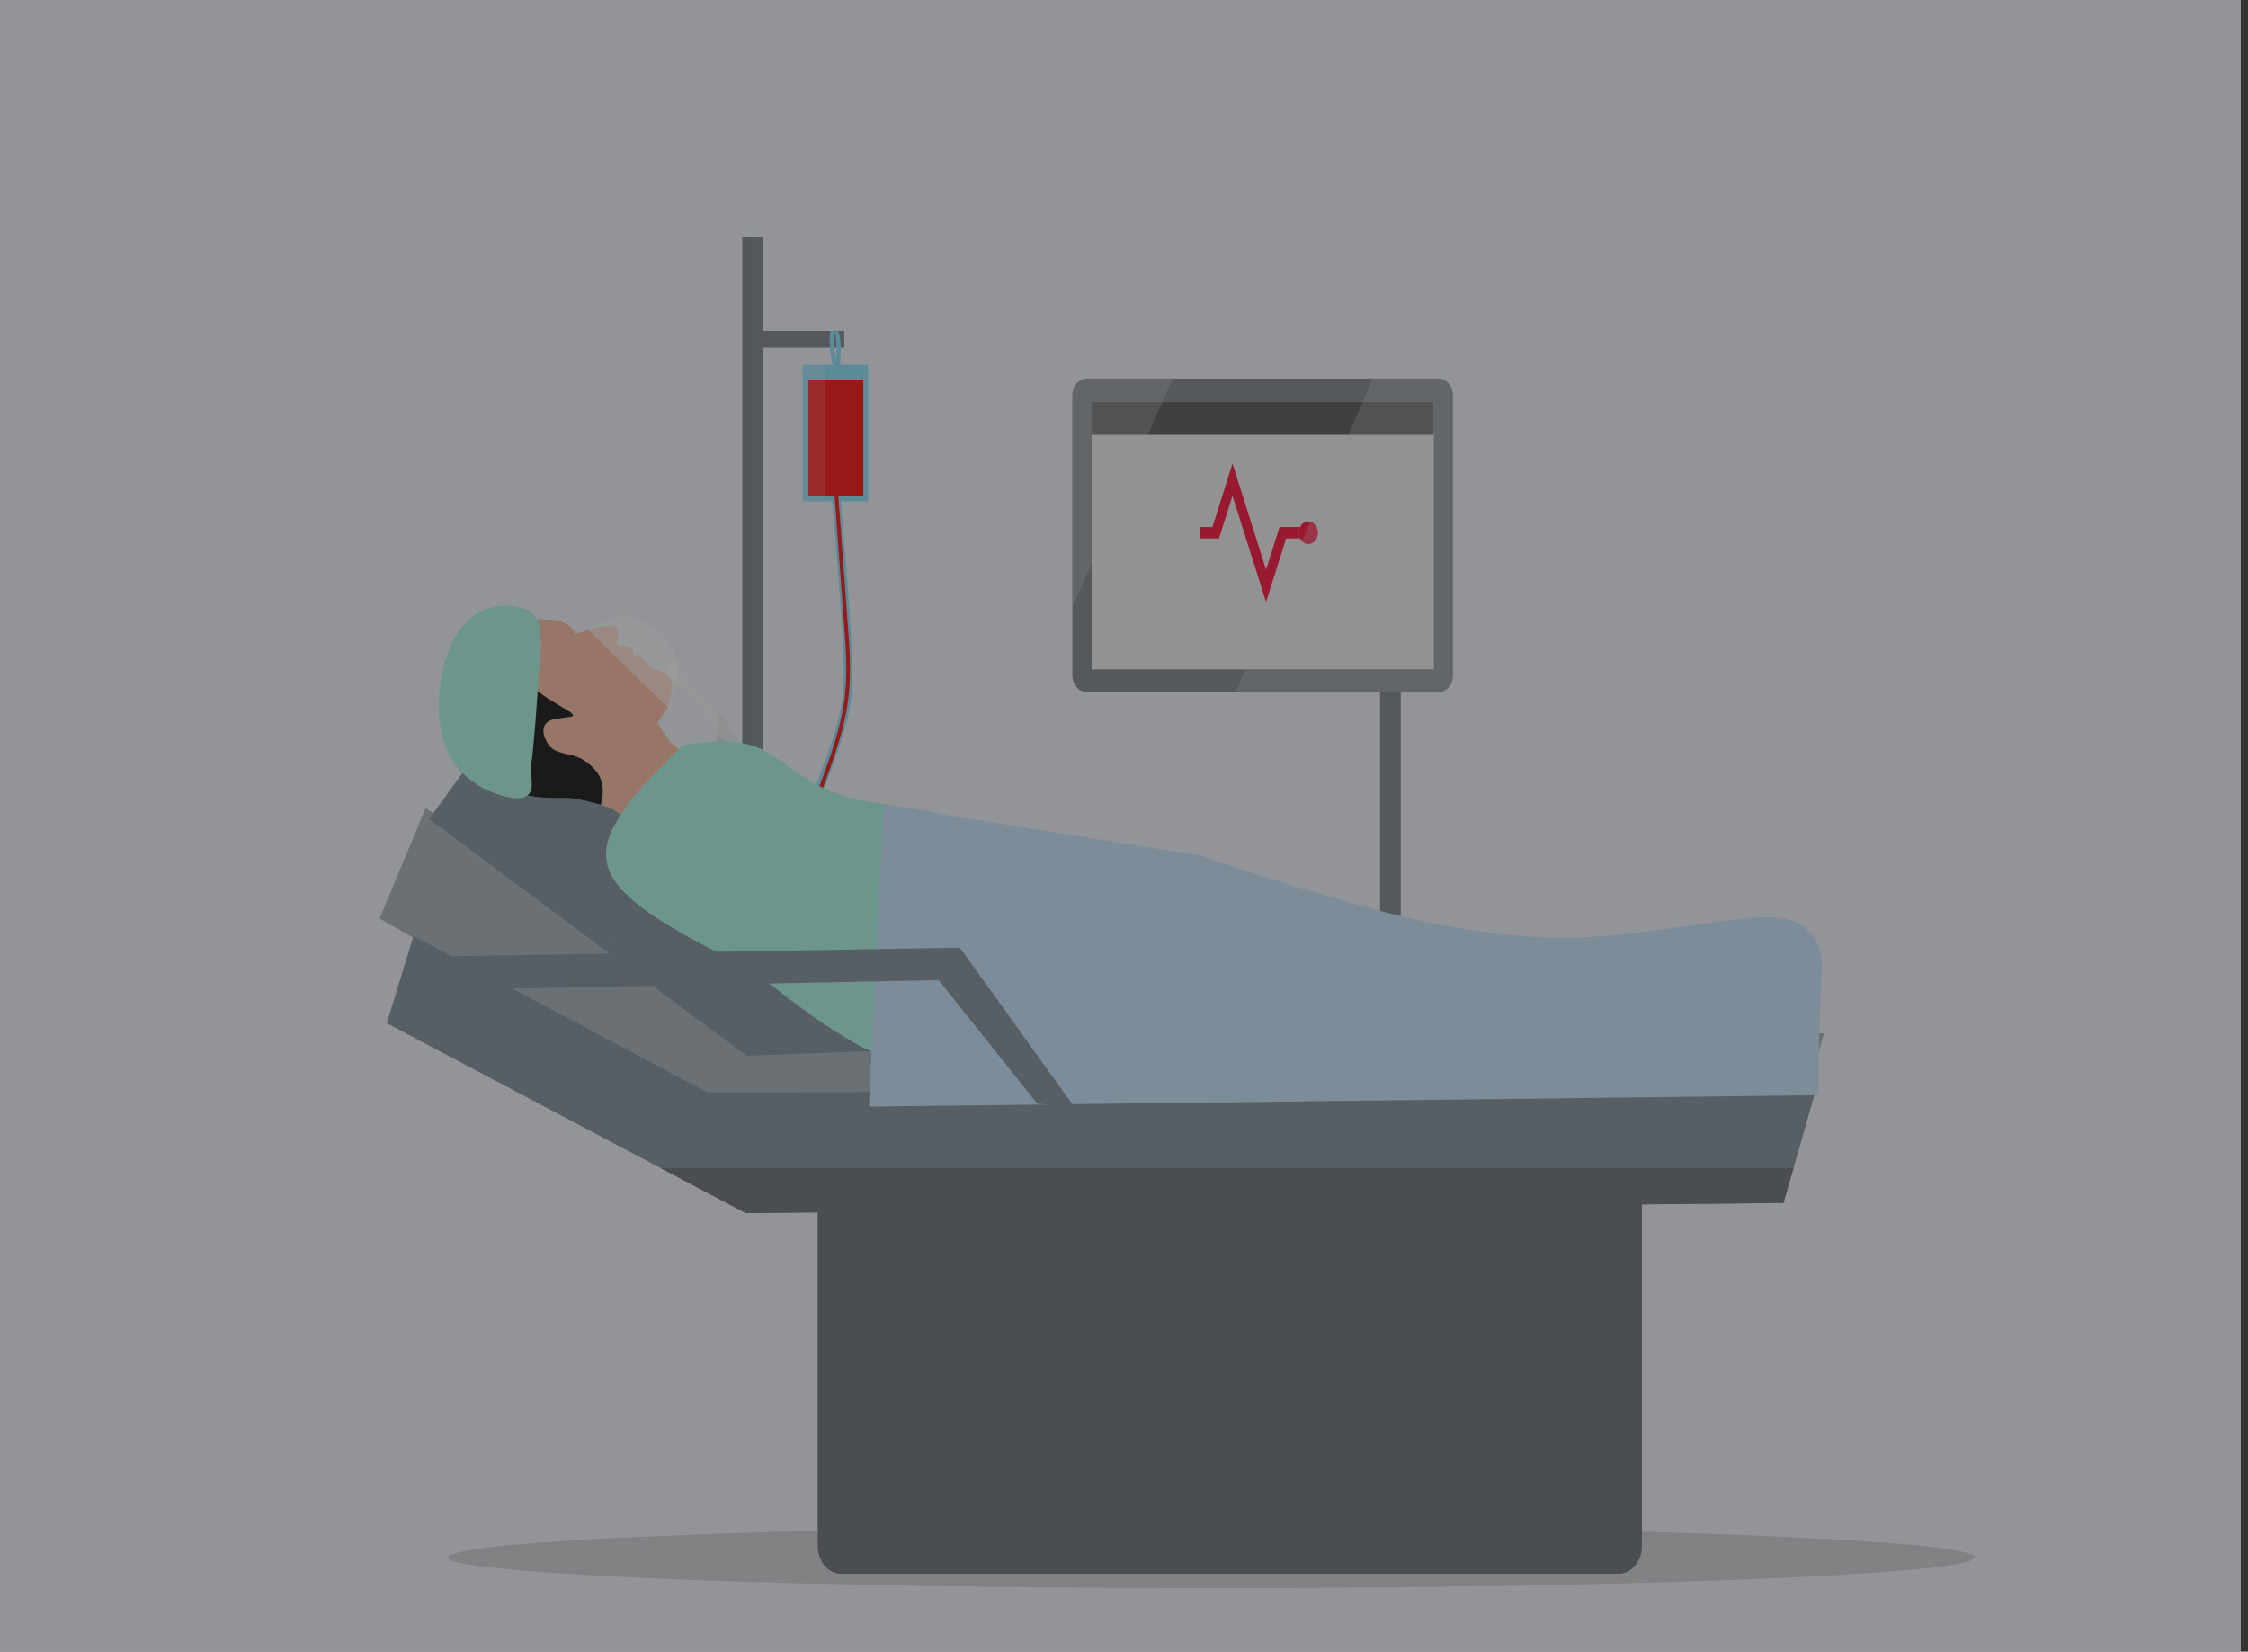 <svg width="716" height="526" viewBox="0 0 716 526" fill="none" xmlns="http://www.w3.org/2000/svg">
<rect x="0" y="0" width="716" height="526" fill="#333333" stroke="none"/>
<g opacity="0.5" clipPath="url(#clip0_6_19)">
<path d="M-0.819 -1.51L356.442 -1.51L713.704 -1.51C713.704 175.028 713.704 351.566 713.704 528.104C475.53 528.104 237.355 528.104 -0.819 528.104C-0.819 351.566 -0.819 175.028 -0.819 -1.51Z" fill="#F1F6FB"/>
<path d="M629.314 495.967L627.093 497.301C624.754 497.899 621.412 498.47 617.07 499.014C616.151 499.319 607.384 500.076 590.77 501.284C576.077 502.213 557.379 503.036 534.675 503.752C511.814 504.468 487.148 504.995 460.679 505.332C447.444 505.501 433.758 505.623 419.622 505.697C413.117 505.793 390.897 505.798 352.961 505.712C338.178 505.617 324.053 505.482 310.585 505.307C303.029 505.269 284.308 504.915 254.421 504.244C231.432 503.65 211.075 502.894 193.348 501.976C153.771 499.757 137.335 497.45 144.042 495.055C146.989 493.863 154.286 492.764 165.932 491.757C171.755 491.253 178.665 490.773 186.663 490.315C189.431 490.053 203.745 489.424 229.604 488.429C272.58 486.96 324.705 486.195 385.98 486.132C394.355 486.085 416.046 486.207 451.055 486.499C464.658 486.647 477.689 486.838 490.149 487.073C515.068 487.544 537.699 488.19 558.044 489.013C581.571 490.081 594.383 490.75 596.479 491.019C603.389 491.499 609.212 492.003 613.948 492.529C623.419 493.583 628.541 494.729 629.314 495.967Z" fill="black" fill-opacity="0.149"/>
<path d="M236.428 75.384L239.76 75.384L243.093 75.384C243.093 167.005 243.093 258.627 243.093 350.248C240.871 350.248 238.65 350.248 236.428 350.248C236.428 258.627 236.428 167.005 236.428 75.384Z" fill="#778085"/>
<path d="M239.916 105.396C239.916 107.164 239.916 108.931 239.916 110.699C249.573 110.699 259.231 110.699 268.888 110.698C268.888 108.931 268.888 107.164 268.888 105.397L254.402 105.397L239.916 105.396Z" fill="#778085"/>
<path d="M236.428 75.384C236.428 129.141 236.428 182.898 236.428 236.656C236.166 236.609 235.899 236.566 235.629 236.525L235.629 236.526C235.796 236.812 235.961 237.099 236.122 237.386C235.413 237.299 234.623 237.219 233.753 237.144C233.566 237.098 233.305 237.075 232.971 237.075C232.543 237.075 231.995 237.112 231.327 237.187C231.103 236.836 230.874 236.485 230.64 236.134L230.641 236.134C232.428 236.165 234.091 236.295 235.628 236.525C233.71 233.247 231.375 229.985 228.806 226.752C228.806 229.001 228.806 231.25 228.806 233.5C228.806 234.379 228.806 235.257 228.806 236.136L228.806 236.137C228.806 240.214 228.806 244.291 228.806 248.369C231.373 248.369 233.94 248.368 236.507 248.368C236.507 248.368 236.507 248.368 236.507 248.368L236.507 248.369C236.507 248.368 236.507 248.368 236.507 248.368C237.478 248.368 238.449 248.368 239.42 248.368V244.644C239.419 244.644 239.419 244.643 239.419 244.643L239.42 244.643L239.42 237.979C239.359 237.962 239.296 237.945 239.232 237.928L239.232 237.928C239.297 237.945 239.359 237.962 239.42 237.979V237.371C239.419 237.371 239.419 237.371 239.419 237.371L239.42 237.371L239.42 75.384L236.428 75.384Z" fill="#736E6E" fill-opacity="0.161"/>
<path d="M267.071 105.438C267.56 106.95 267.731 108.764 267.757 110.679C267.316 110.746 266.875 110.813 266.434 110.879L266.433 110.88C266.861 110.815 267.289 110.75 267.718 110.685L267.758 110.679C267.778 112.238 267.702 113.865 267.622 115.449C267.614 115.608 267.606 115.766 267.598 115.924C267.579 116.305 267.334 116.611 267.021 116.658C267.001 116.662 266.98 116.664 266.959 116.664C266.617 116.678 266.322 116.38 266.278 115.976C266.273 115.927 266.272 115.878 266.274 115.829C266.277 115.77 266.28 115.711 266.283 115.652C266.367 113.981 266.442 112.368 266.431 110.88L266.432 110.88C266.417 108.842 266.241 107.039 265.706 105.645L267.07 105.438L267.071 105.438Z" fill="#84E4FE"/>
<path d="M255.623 116.183L266.056 116.184L276.489 116.184C276.489 130.687 276.489 145.191 276.489 159.694C269.534 159.695 262.578 159.695 255.623 159.695C255.623 145.191 255.623 130.687 255.623 116.183Z" fill="#85E4FE" fill-opacity="0.996"/>
<path d="M267.028 150.987C268.806 171.696 270.589 192.469 271.211 205.45C271.835 218.499 271.295 223.862 269.355 230.996C267.457 237.971 264.223 246.667 261.032 255.251C260.731 256.062 259.932 256.43 259.249 256.071C258.566 255.712 258.257 254.764 258.559 253.952C261.77 245.314 264.937 236.789 266.782 230.008C268.583 223.386 269.125 218.458 268.511 205.633C267.894 192.742 266.119 172.058 264.338 151.313C264.262 150.43 264.803 149.641 265.546 149.551C266.289 149.461 266.952 150.104 267.028 150.987Z" fill="#85E4FE"/>
<path d="M257.443 120.99L266.205 120.991L274.967 120.991C274.967 133.334 274.967 145.678 274.967 158.021C269.126 158.021 263.285 158.021 257.443 158.022C257.443 145.678 257.443 133.334 257.443 120.99Z" fill="#FF0000"/>
<path d="M266.862 155.897V155.897L266.86 155.836L269.957 197.988L269.957 197.984C270.651 206.781 271.358 215.689 269.794 225.219C268.232 234.73 264.411 244.831 260.631 254.833C260.497 255.187 260.147 255.345 259.849 255.186C259.551 255.027 259.418 254.611 259.552 254.257C263.347 244.214 267.102 234.27 268.633 224.949C270.16 215.647 269.476 206.936 268.779 198.115L268.779 198.11L265.682 155.959L265.68 155.897V155.897C265.68 155.509 265.944 155.194 266.271 155.194C266.598 155.194 266.862 155.509 266.862 155.897Z" fill="#FF0000"/>
<path d="M439.563 217.043L442.855 217.044L446.146 217.044C446.146 250.817 446.146 284.591 446.146 318.365C443.952 318.365 441.758 318.365 439.563 318.365C439.563 284.591 439.563 250.817 439.563 217.043Z" fill="#778085"/>
<path d="M216.08 212.194C225.098 222.06 234.566 232.369 238.729 242.776C242.978 253.402 241.66 263.936 240.48 273.702C240.33 274.941 239.364 275.801 238.322 275.623C237.28 275.445 236.557 274.297 236.706 273.058C237.908 263.113 238.971 253.935 235.286 244.721C231.514 235.289 222.731 225.629 213.498 215.527C212.724 214.68 212.674 213.247 213.387 212.326C214.1 211.406 215.306 211.346 216.08 212.194Z" fill="white" fill-opacity="0.369"/>
<path d="M573.118 357.243L580.904 329.082L254.805 329.334L135.557 257.386L120.911 292.494L226.65 353.555L573.118 357.243Z" fill="#A4AEB5" fill-opacity="0.996"/>
<path d="M320.066 333.197L327.461 321.31L334.857 309.424L155.719 234.561C149.378 243.315 143.038 252.068 136.697 260.822C170.389 285.955 204.081 311.089 237.773 336.222L320.066 333.197Z" fill="#7D8B96" fill-opacity="0.996"/>
<path d="M190.869 189.341L190.869 189.341L190.87 189.342L190.869 189.341Z" fill="#7D8B96"/>
<path d="M289.094 274.735L289.094 274.736L289.095 274.735L289.093 274.736L289.094 274.735Z" fill="#7D8B96" fill-opacity="0.996"/>
<path d="M198.779 258.406L198.665 258.386C190.445 255.984 185.654 254.712 184.293 254.568C182.781 254.283 181.406 254.121 180.167 254.083C175.687 254.163 172.682 254.081 171.154 253.838C167.956 253.372 165.443 252.831 163.613 252.216C159.638 250.88 156.889 249.676 155.368 248.604C154.342 247.973 153.387 247.278 152.503 246.518L151.254 245.327C150.471 244.496 149.786 243.603 149.2 242.649C148.033 240.727 147.224 238.643 146.771 236.398C146.263 234.732 146.173 231.861 146.503 227.786C146.851 225.038 147.615 222.191 148.797 219.242C150.127 215.912 152.275 211.744 155.24 206.739C155.962 204.841 156.428 203.417 156.638 202.464C157.582 200.178 156.694 197.67 153.976 194.939C157.279 194.137 159.681 193.939 161.183 194.348C163.644 194.666 167.319 197.122 172.208 201.714L189.645 226.34L198.779 258.406Z" fill="black" fill-opacity="0.996"/>
<path d="M203.063 262.663L203.064 262.662L194.751 257.51L191.367 256.326C192.111 253.377 192.215 250.856 191.576 248.808C190.977 246.889 189.748 245.109 187.907 243.563C186.338 242.246 185.098 241.556 184.29 241.267C183.766 241.08 183.257 240.849 182.728 240.72C179.346 239.893 177.577 239.42 177.433 239.238C176.587 238.958 175.573 238.385 174.725 237.155C172.778 234.331 172.642 232.031 173.831 230.443C174.144 230.025 174.81 229.611 175.924 229.162C176.302 229.01 178.129 228.72 181.447 228.321C182.256 228.224 182.628 227.92 182.451 227.64C182.114 227.106 181.608 226.753 181.062 226.429C177.096 224.079 174.421 222.427 173.054 221.448C170.545 219.651 169.196 218.417 168.791 218.045C166.453 215.899 164.601 213.006 164.167 208.957C163.529 203.005 164.892 199.062 167.478 197.22C173.242 197.092 176.935 197.396 178.615 197.883C180.478 198.424 182.091 199.66 183.407 201.843C190.159 199.696 194.112 199.077 195.405 199.434C197.002 199.876 197.341 201.681 196.334 205.414C198.772 205.706 200.231 206.139 200.8 206.558C201.434 207.024 201.771 207.913 201.731 209.386C202.147 208.476 202.834 208.314 203.757 208.968C204.575 209.547 205.818 210.861 207.521 212.844C209.972 213.55 211.711 214.286 212.633 215.208C213.525 216.1 213.91 216.953 213.899 217.619C214.192 218.733 213.837 221.176 212.834 224.949L209.207 230.562L221.646 248.799L203.063 262.663Z" fill="#FEBA9B"/>
<path d="M220.875 209.397L220.876 209.396L220.876 209.398L220.876 209.396L220.875 209.397Z" fill="black" fill-opacity="0.996"/>
<path d="M207.849 235.306L206.728 237.582C200.6 248.831 197.705 259.179 198.044 268.625C198.229 272.071 199.255 275.615 201.122 279.257C202.989 282.899 206.126 286.633 210.532 290.459C220.496 298.58 236.217 306.859 257.694 315.297C270.683 320.542 285.012 325.668 300.682 330.677C310.097 333.721 319.628 336.094 329.275 337.794C337.438 313.649 341.101 298.76 340.265 293.126C340.319 289.988 340.004 287.101 339.319 284.465L337.953 280.741C336.9 278.461 335.229 276.388 332.939 274.521C330.137 272.069 325.209 269.822 318.156 267.778C315.769 267.121 313.291 266.523 310.723 265.985C297.534 263.514 289.679 261.977 287.157 261.376C281.508 260.029 277.381 258.802 274.775 257.692C272.374 256.876 268.598 255.073 263.45 252.283C261.614 251.342 255.541 247.485 245.232 240.711C243.978 239.94 242.376 239.163 240.428 238.38C239.59 237.867 237.365 237.455 233.753 237.144C232.552 236.851 228.336 237.496 221.104 239.079C220.396 239.276 219.214 239.244 217.557 238.98C216.395 238.68 215.274 238.021 214.193 237.002C213.056 235.96 211.575 233.868 209.75 230.726C209.501 230.424 209.274 230.285 209.07 230.309C208.477 230.477 208.07 232.142 207.849 235.306Z" fill="#FEBA9B" fill-opacity="0.996"/>
<path d="M277.643 400.595L277.643 400.596L277.644 400.596L277.643 400.595Z" fill="black" fill-opacity="0.996"/>
<path d="M230.423 277.505L234.416 279.598C242.413 283.812 250.357 287.901 258.247 291.864C264.793 295.097 268.705 297 269.983 297.575C272.137 298.604 275.143 299.982 279.003 301.71C284.707 304.248 291.069 306.89 298.089 309.638C303.008 311.585 311.115 314.617 322.411 318.734L230.423 277.505Z" fill="#FF5100" fill-opacity="0.094"/>
<path d="M375.797 316.971V316.971L375.797 316.972C396.794 324.495 417.79 332.019 438.787 339.542L375.797 316.971Z" fill="#FF5100" fill-opacity="0.996"/>
<path d="M452.568 497.135V497.136L452.569 497.137L452.568 497.135Z" fill="black" fill-opacity="0.996"/>
<path d="M331.073 345.869L331.072 345.869L331.072 345.87L331.073 345.869Z" fill="black" fill-opacity="0.996"/>
<path d="M323.29 318.664L323.669 318.157C325.737 315.395 327.557 313.891 329.128 313.645C332.094 313.037 334.083 313.473 335.097 314.953C335.577 315.728 335.583 316.926 335.116 318.55C334.767 319.828 333.917 321.854 332.566 324.626C334.699 325.256 336.047 325.947 336.612 326.7C337.47 327.72 337.888 328.987 337.866 330.502C337.905 333.418 337.036 336.198 335.26 338.841C333.348 341.335 330.487 341.933 326.677 340.633C324.795 340.042 322.719 339.186 320.446 338.065L299.639 327.658L316.631 325.644L323.29 318.664Z" fill="#FEBA9B" fill-opacity="0.996"/>
<path d="M131.701 298.075L123.182 325.857L237.559 386.359L568.055 383.111L578.385 347.077L225.232 347.882L131.701 298.075Z" fill="#7D8B96" fill-opacity="0.996"/>
<path d="M193.011 299.595C193.456 299.684 193.983 299.831 194.593 300.036C195.003 300.158 195.894 300.507 197.265 301.084L193.011 299.595Z" fill="#A4AEB5" fill-opacity="0.996"/>
<path d="M217.54 237.286L214.121 240.645C206.241 248.473 201.239 254.006 199.116 257.243C195.629 262.634 193.904 265.834 193.941 266.843C191.746 273.125 193.5 279.036 199.201 284.577C205.689 291.057 218.815 298.939 238.581 308.224C249.945 317.197 257.955 323.201 262.609 326.237C270.335 331.18 274.894 333.862 276.288 334.284C282.193 337.211 287.72 338.721 292.869 338.816C297.932 338.815 302.343 337.136 306.102 333.776L309.683 330.033C311.958 327.21 313.965 323.946 315.705 320.243C319.227 312.621 321.426 304.528 322.301 295.963C323.668 282.688 321.21 272.97 314.927 266.81C310.669 263.061 305.506 260.526 299.438 259.204L294.935 258.23L272.978 254.739C270.409 254.139 268.056 253.419 265.918 252.579C263.78 251.738 261.813 250.825 260.019 249.837C258.448 249.152 253.351 245.782 244.729 239.729L241.785 238.233C241.112 237.948 240.434 237.695 239.75 237.475C234.444 235.742 227.041 235.679 217.54 237.286Z" fill="#A6F8E5"/>
<path d="M276.757 352.421L281.388 256.328L382.194 272.473C401 278.9 419.572 284.632 437.911 289.667C450.107 292.938 462.027 295.385 473.669 297.006C486.558 298.517 496.538 299.013 503.609 298.495C505.98 298.543 512.381 298.024 522.809 296.94C547.233 293.441 559.273 291.881 558.927 292.259C564.494 291.87 568.773 292.295 571.765 293.535C577.179 296.224 580.022 300.691 580.296 306.937C579.285 329.977 578.951 343.925 579.295 348.781L276.757 352.421Z" fill="#C5E7FF" fill-opacity="0.996"/>
<path d="M330.355 351.49V351.49L298.976 312.133L151.203 315.07L131.922 304.723L305.723 301.801L342.213 352.578L330.355 351.49Z" fill="#7D8B96" fill-opacity="0.996"/>
<path d="M172.286 204.452L172.098 207.363C170.895 226.564 169.93 238.563 169.204 243.361C169.139 244.562 169.12 245.283 169.146 245.524C169.363 248.187 169.429 249.814 169.345 250.406C169.335 252.125 168.493 253.313 166.819 253.972C164.33 254.669 160.579 253.953 155.566 251.824C151.94 250.228 148.746 247.88 145.981 244.78C145.052 243.671 144.235 242.477 143.532 241.2L142.555 239.234C141.958 237.886 141.461 236.482 141.066 235.021C139.912 230.565 139.518 225.936 139.885 221.134C140.345 214.656 141.866 208.883 144.447 203.815C145.089 202.592 145.794 201.456 146.562 200.408L147.76 198.915C149.563 196.949 151.323 195.581 153.039 194.813C157.976 192.472 162.973 192.302 168.03 194.303C169.204 194.734 170.293 195.892 171.296 197.777C171.927 199.166 172.257 201.391 172.286 204.452Z" fill="#A6F8E5"/>
<path d="M187.436 200.731V200.732C191.276 198.013 194.194 196.554 196.189 196.353C198.79 195.877 201.551 196.352 204.471 197.777C206.349 198.679 208.122 199.861 209.79 201.322C210.611 202.047 211.368 202.822 212.06 203.647L213.032 204.915C214.851 207.545 215.752 210.39 215.736 213.45C215.822 213.939 215.699 215.491 215.366 218.105C215.147 219.678 214.527 222.356 213.505 226.138L187.436 200.731Z" fill="white" fill-opacity="0.545"/>
<path d="M215.4 218.205L212.175 213.929L214.468 208.792L215.882 211.106C216.04 211.714 216.14 212.216 216.183 212.611C216.221 212.923 216.234 213.266 216.225 213.638C216.231 213.72 216.206 214.023 216.148 214.547C216.083 215.171 215.833 216.39 215.4 218.205Z" fill="white" fill-opacity="0.996"/>
<path d="M267.956 370.919L515.484 370.919C519.609 370.919 522.954 374.895 522.954 379.799L522.954 492.305C522.954 497.209 519.609 501.185 515.484 501.185L267.956 501.185C265.974 501.185 264.074 500.25 262.673 498.584C261.272 496.919 260.485 494.661 260.485 492.306V379.799C260.485 377.443 261.272 375.185 262.673 373.52C264.074 371.855 265.974 370.919 267.956 370.919ZM267.956 388.678L275.426 379.799V492.306L267.956 483.426L515.484 483.426L508.013 492.305V379.799L515.484 388.679L267.956 388.678Z" fill="#7C8A96"/>
<path d="M462.778 126.012L462.778 214.971C462.778 217.986 460.722 220.43 458.186 220.43L409.774 220.431L394.551 220.43L346.143 220.431C343.606 220.43 341.55 217.987 341.55 214.971L341.55 126.012C341.55 122.997 343.606 120.553 346.143 120.553L458.186 120.553C460.722 120.553 462.778 122.997 462.778 126.012ZM456.637 213.13V138.533V127.853L347.691 127.853V138.533L347.691 213.13L456.637 213.131V213.13Z" fill="#778085"/>
<path d="M347.691 127.853L456.637 127.853V138.533L347.691 138.533V127.853ZM347.691 127.853L456.637 127.853V138.533L347.691 138.533V127.853ZM347.691 127.853L456.637 127.853V138.533L347.691 138.533V127.853ZM347.691 127.853L456.637 127.853V138.533L347.691 138.533V127.853Z" fill="#4D4D4D"/>
<path d="M347.691 138.533L456.637 138.533V213.13L347.691 213.13L347.691 138.533ZM347.691 138.533L456.637 138.533V213.13L347.691 213.13L347.691 138.533ZM347.691 138.533L456.637 138.533V213.13L347.691 213.13L347.691 138.533ZM347.691 138.533L456.637 138.533V213.13L347.691 213.13L347.691 138.533Z" fill="#F2F2F2"/>
<path d="M414.083 167.858L407.539 167.858L403.246 181.427L392.555 147.634L386.156 167.858L382.127 167.858L382.127 171.472L388.262 171.472L392.555 157.902L403.246 191.696L409.644 171.472L414.083 171.472C413.823 170.94 413.674 170.323 413.674 169.665C413.674 169.007 413.823 168.39 414.083 167.858Z" fill="#FF0030"/>
<path d="M416.715 166.05L416.715 173.279C418.392 173.279 419.755 171.658 419.756 169.665C419.756 167.671 418.392 166.05 416.715 166.05Z" fill="#FF0030"/>
<path d="M414.083 167.858C413.823 168.39 413.674 169.007 413.674 169.665C413.674 170.323 413.823 170.94 414.083 171.472C414.609 172.551 415.591 173.279 416.715 173.279L416.714 166.05C415.591 166.05 414.609 166.778 414.083 167.858Z" fill="#FF0030"/>
<path d="M462.778 126.012L462.778 214.971C462.778 217.987 460.722 220.43 458.186 220.43L393.589 220.431L437.314 120.553L458.186 120.553C460.722 120.553 462.778 122.997 462.778 126.012Z" fill="#F2F2F2" fill-opacity="0.227"/>
<path d="M373.507 120.552L367.483 134.311L364.324 141.528L357.392 157.36L354.083 164.92L347.691 179.52L341.549 193.549L341.549 126.011C341.549 122.996 343.605 120.552 346.142 120.552L373.507 120.552V120.552Z" fill="#F2F2F2" fill-opacity="0.227"/>
<path d="M264.515 105.397C264.19 106.97 264.214 108.795 264.393 110.698C264.837 110.698 265.282 110.698 265.727 110.698L265.728 110.699C265.296 110.699 264.864 110.698 264.432 110.698L264.392 110.699C264.538 112.249 264.787 113.851 265.035 115.41C265.059 115.566 265.084 115.722 265.109 115.877C265.169 116.253 265.445 116.519 265.76 116.519C265.781 116.519 265.801 116.518 265.822 116.516C266.163 116.478 266.424 116.138 266.424 115.731C266.424 115.681 266.42 115.632 266.412 115.585C266.403 115.526 266.394 115.468 266.385 115.41C266.123 113.765 265.877 112.176 265.729 110.698L265.728 110.699C265.526 108.675 265.508 106.86 265.89 105.397L264.516 105.397H264.515Z" fill="#84E4FE"/>
<path d="M268.41 116.184C268.414 116.235 268.417 116.287 268.421 116.339C268.45 116.751 268.74 117.063 269.081 117.063C269.1 117.063 269.118 117.062 269.136 117.06C269.502 117.024 269.773 116.643 269.743 116.209C269.742 116.201 269.742 116.192 269.741 116.184L268.411 116.184H268.41Z" fill="#84E4FE"/>
<path d="M255.623 116.183C255.623 130.687 255.623 145.191 255.623 159.695C257.992 159.695 260.362 159.695 262.731 159.695C262.732 145.191 262.732 130.687 262.732 116.184L255.623 116.183Z" fill="#FFF7F7" fill-opacity="0.165"/>
<path d="M210.389 371.987L237.559 386.359L260.485 386.133V492.306C260.485 494.661 261.272 496.919 262.673 498.584C264.074 500.25 265.974 501.185 267.956 501.185L515.484 501.185C519.609 501.185 522.954 497.209 522.954 492.305L522.954 383.554L568.055 383.111L571.244 371.987L519.042 371.987L519.038 371.988C519.038 371.987 519.038 371.987 519.038 371.987L378.052 371.987L264.405 371.987L264.404 371.987L210.389 371.987Z" fill="#626A6F"/>
<path d="M508.014 483.426L275.426 483.427V483.426L508.014 483.426Z" fill="#736E6E" fill-opacity="0.996"/>
</g>
<defs>
<clipPath id="clip0_6_19">
<rect width="716" height="526" fill="white"/>
</clipPath>
</defs>
</svg>
